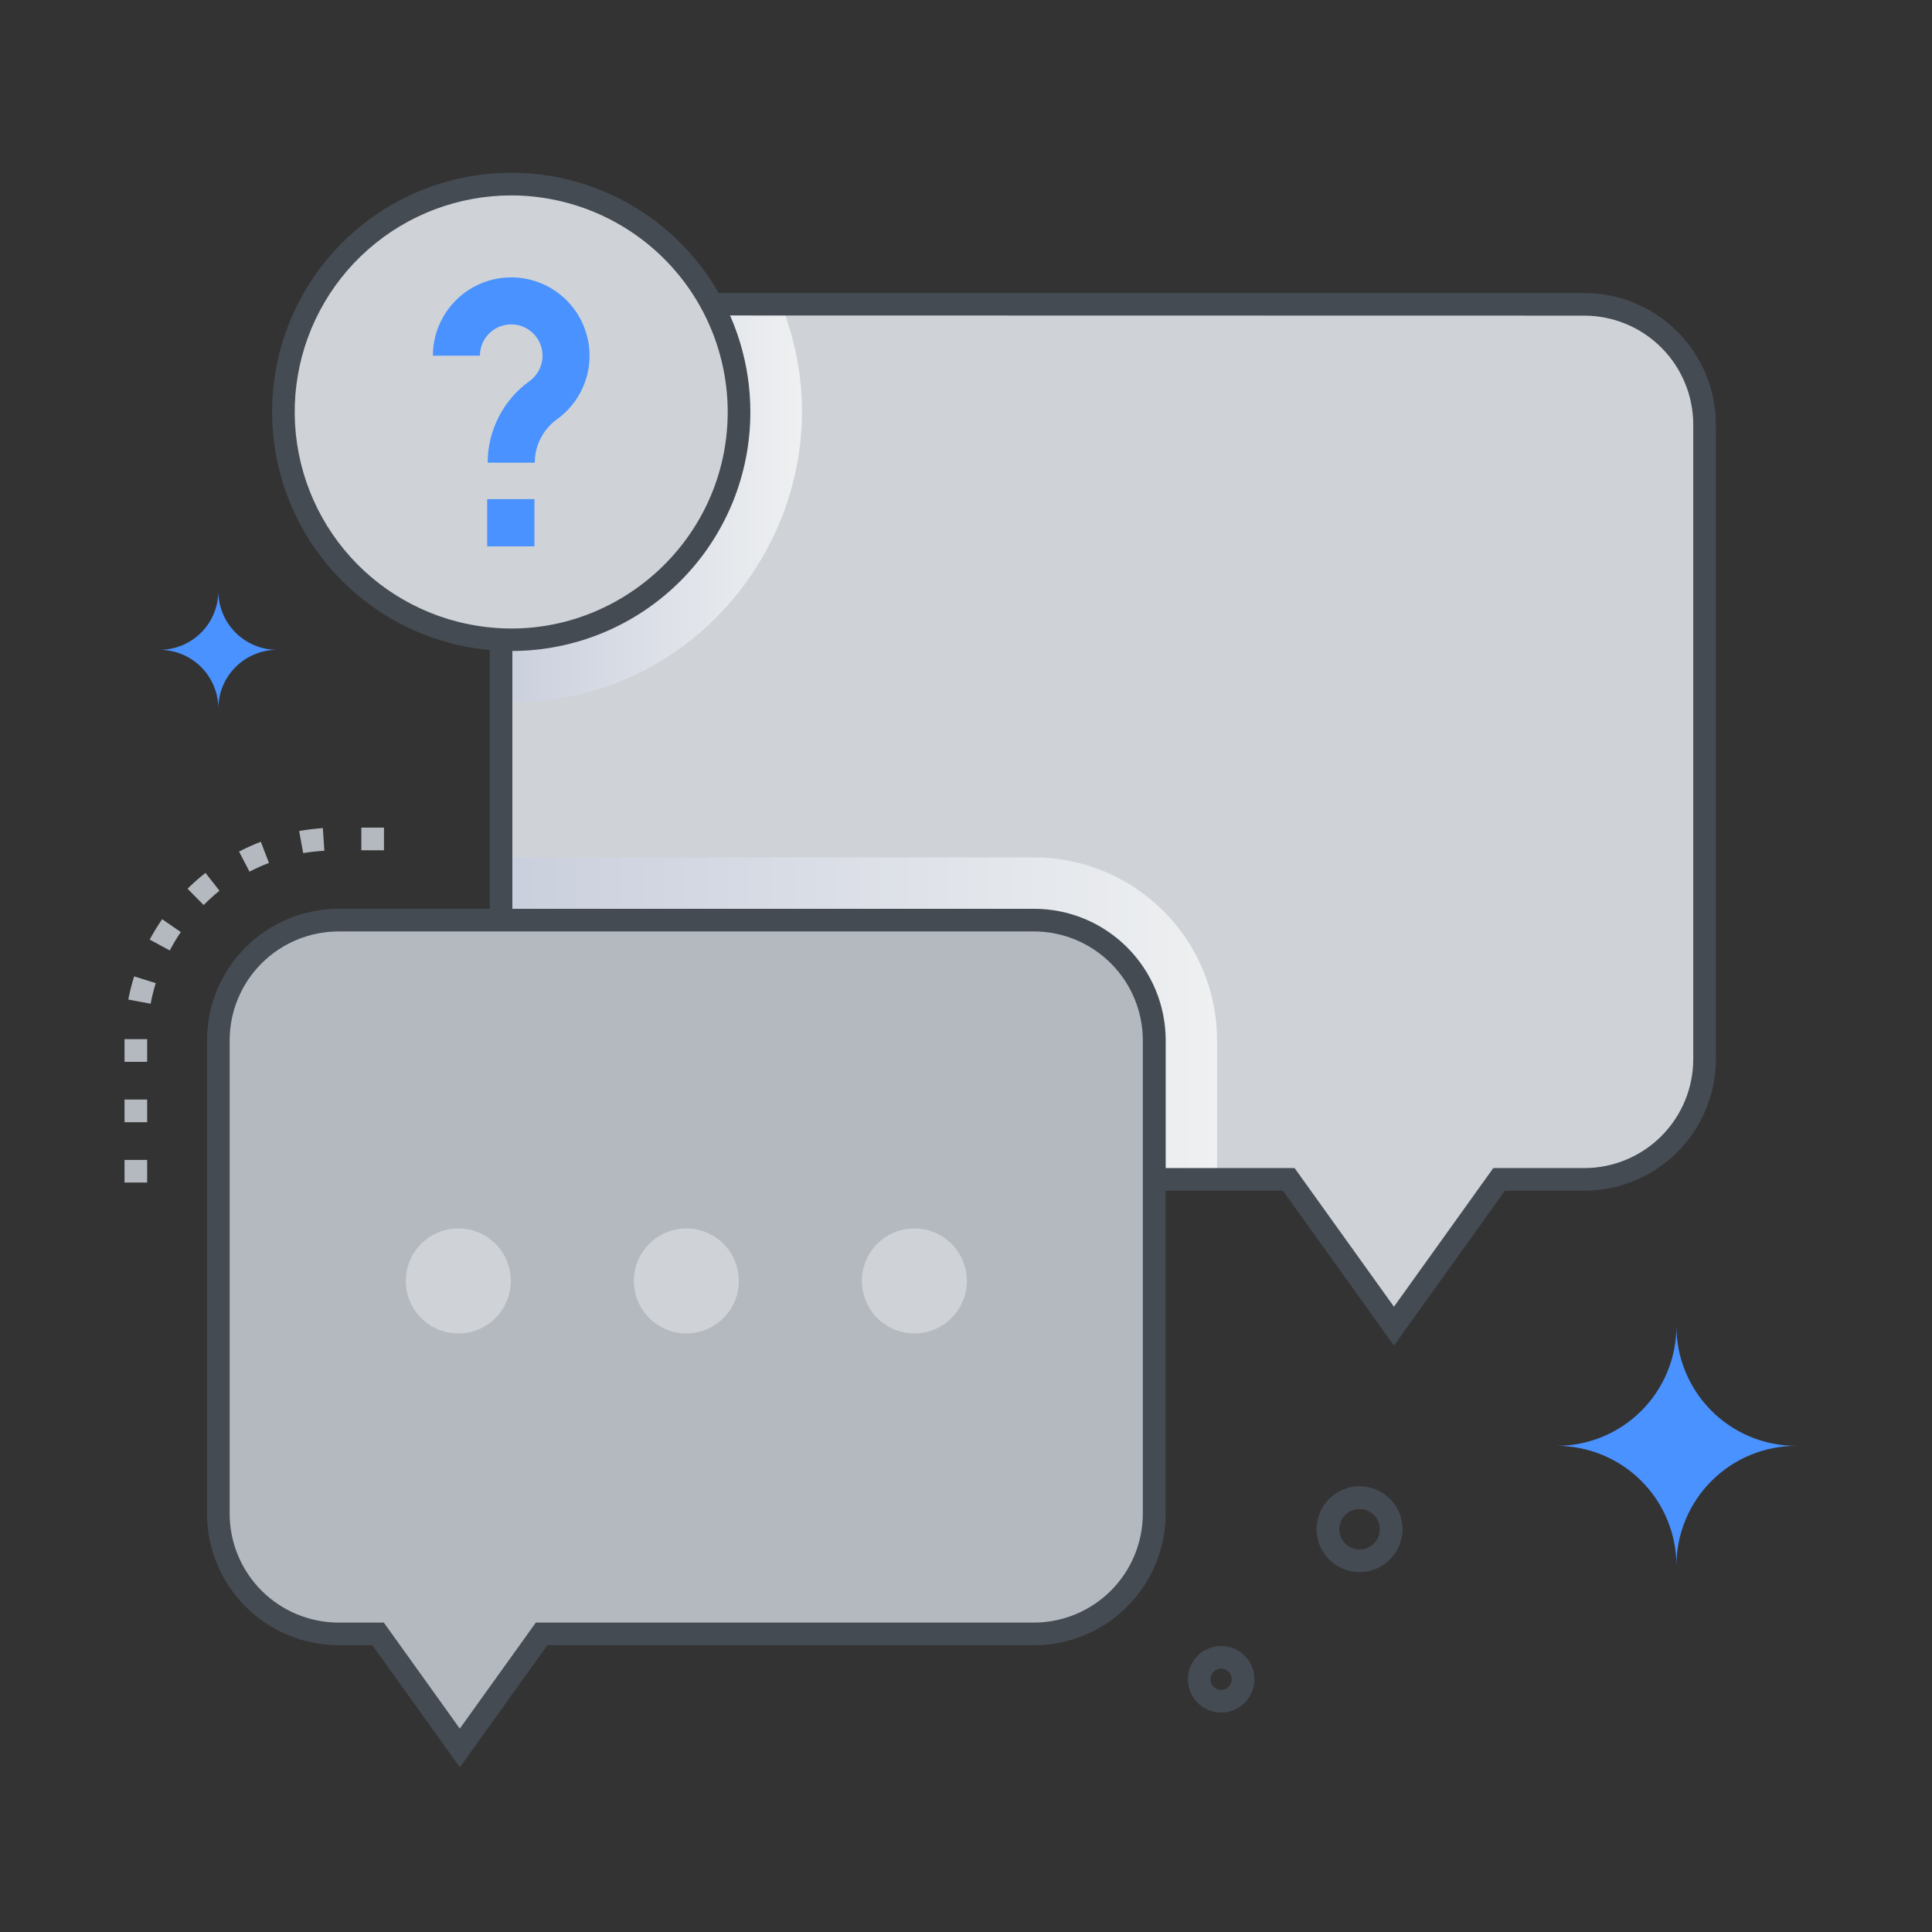 <svg width="200" height="200" viewBox="0 0 200 200" fill="none" xmlns="http://www.w3.org/2000/svg">
<rect x="0" y="0" width="200" height="200" fill="#333333" stroke="none"/>
<path d="M164.012 31.504H64.312C61.012 31.504 57.846 32.815 55.512 35.149C53.178 37.483 51.867 40.648 51.867 43.949V109.645C51.867 112.945 53.178 116.111 55.512 118.445C57.846 120.779 61.012 122.09 64.312 122.09H133.414L144.301 137.281L155.188 122.09H164.012C165.646 122.09 167.265 121.769 168.775 121.144C170.285 120.518 171.657 119.602 172.813 118.446C173.969 117.29 174.885 115.918 175.511 114.408C176.136 112.898 176.458 111.279 176.457 109.645V43.949C176.458 42.315 176.136 40.696 175.511 39.186C174.885 37.676 173.969 36.304 172.813 35.148C171.657 33.992 170.285 33.075 168.775 32.45C167.265 31.825 165.646 31.503 164.012 31.504Z" fill="#CFD3D7"/>
<path d="M176.457 43.949V109.645C176.457 112.946 175.146 116.112 172.812 118.446C170.478 120.781 167.313 122.093 164.012 122.094H155.191L144.301 137.281L133.414 122.094H64.316C61.015 122.094 57.848 120.782 55.514 118.447C53.179 116.113 51.867 112.946 51.867 109.645V43.949C51.867 40.648 53.179 37.481 55.514 35.146C57.848 32.812 61.015 31.5 64.316 31.5H164.012C167.313 31.501 170.478 32.813 172.812 35.148C175.146 37.482 176.457 40.648 176.457 43.949Z" fill="#CFD3D7"/>
<path d="M154.094 51.363H90.539V59.559H154.094V51.363Z" fill="#CFD3D7"/>
<path d="M154.09 73.356H75.691V81.551H154.09V73.356Z" fill="#CFD3D7"/>
<path d="M154.09 95.344H133.652V103.539H154.09V95.344Z" fill="#CFD3D7"/>
<path style="mix-blend-mode:multiply" d="M125.996 107.691V122.094H64.316C61.015 122.094 57.848 120.782 55.514 118.447C53.179 116.113 51.867 112.946 51.867 109.645V88.758H107.055C112.075 88.763 116.889 90.759 120.44 94.309C123.991 97.858 125.989 102.671 125.996 107.691Z" fill="url(#paint0_linear_7001_25263)"/>
<path style="mix-blend-mode:multiply" d="M51.867 72.695V43.949C51.867 40.648 53.179 37.481 55.514 35.146C57.848 32.812 61.015 31.5 64.316 31.5H80.859C88.84 51.434 73.707 73.438 51.867 72.695Z" fill="url(#paint1_linear_7001_25263)"/>
<path d="M144.301 139.297L132.812 123.262H64.312C60.702 123.258 57.241 121.822 54.688 119.269C52.135 116.716 50.699 113.255 50.695 109.645V43.945C50.699 40.335 52.136 36.875 54.688 34.322C57.241 31.77 60.703 30.335 64.312 30.332H164.012C167.622 30.335 171.083 31.77 173.636 34.322C176.189 36.875 177.625 40.335 177.629 43.945V109.645C177.625 113.255 176.189 116.716 173.636 119.269C171.083 121.822 167.622 123.258 164.012 123.262H155.789L144.301 139.297ZM64.312 32.656C61.324 32.659 58.459 33.847 56.346 35.96C54.232 38.073 53.043 40.938 53.039 43.926V109.645C53.042 112.633 54.231 115.499 56.344 117.613C58.458 119.726 61.324 120.915 64.312 120.918H134.016L144.301 135.27L154.586 120.918H164.012C167.001 120.915 169.866 119.726 171.98 117.613C174.093 115.499 175.282 112.633 175.285 109.645V43.945C175.281 40.957 174.092 38.092 171.978 35.98C169.865 33.867 167 32.679 164.012 32.676L64.312 32.656Z" fill="#454B53"/>
<path d="M52.922 66.223C65.946 66.223 76.504 55.665 76.504 42.641C76.504 29.617 65.946 19.059 52.922 19.059C39.898 19.059 29.34 29.617 29.34 42.641C29.34 55.665 39.898 66.223 52.922 66.223Z" fill="#CFD3D7"/>
<path d="M52.922 67.391C48.026 67.391 43.24 65.939 39.169 63.219C35.098 60.498 31.925 56.632 30.052 52.109C28.178 47.585 27.689 42.608 28.644 37.806C29.599 33.004 31.957 28.593 35.42 25.132C38.882 21.67 43.293 19.313 48.095 18.358C52.897 17.403 57.874 17.894 62.398 19.768C66.921 21.642 70.786 24.816 73.506 28.887C76.225 32.958 77.677 37.745 77.676 42.641C77.679 45.892 77.041 49.112 75.798 52.117C74.555 55.121 72.731 57.851 70.432 60.15C68.133 62.449 65.403 64.272 62.398 65.514C59.394 66.757 56.173 67.394 52.922 67.391ZM52.922 20.23C47.458 20.231 42.183 22.227 38.087 25.843C33.991 29.46 31.358 34.447 30.681 39.869C30.005 45.291 31.332 50.773 34.413 55.285C37.495 59.797 42.118 63.028 47.414 64.371C61.719 67.969 75.332 57.07 75.332 42.641C75.326 36.699 72.963 31.003 68.761 26.801C64.56 22.6 58.864 20.237 52.922 20.23Z" fill="#454B53"/>
<path d="M55.359 47.898H50.484C50.485 46.249 50.877 44.623 51.629 43.155C52.381 41.687 53.471 40.418 54.809 39.453C55.26 39.13 55.62 38.696 55.855 38.194C56.09 37.691 56.192 37.136 56.151 36.583C56.111 36.029 55.928 35.496 55.622 35.033C55.315 34.571 54.895 34.194 54.402 33.941C53.908 33.687 53.358 33.565 52.803 33.585C52.248 33.605 51.709 33.768 51.235 34.057C50.761 34.346 50.37 34.752 50.098 35.236C49.827 35.72 49.684 36.265 49.684 36.82H44.812C44.813 35.431 45.17 34.066 45.85 32.854C46.529 31.643 47.509 30.626 48.694 29.902C49.88 29.178 51.231 28.77 52.62 28.719C54.008 28.667 55.386 28.973 56.622 29.606C57.858 30.24 58.911 31.181 59.679 32.338C60.447 33.496 60.905 34.831 61.009 36.216C61.112 37.602 60.859 38.99 60.272 40.249C59.685 41.508 58.784 42.595 57.656 43.406C56.945 43.92 56.366 44.595 55.967 45.376C55.567 46.157 55.359 47.021 55.359 47.898Z" fill="#4992FF"/>
<path d="M55.324 51.668H50.434V56.559H55.324V51.668Z" fill="#4992FF"/>
<path d="M107.055 95.25H35.047C31.747 95.25 28.582 96.561 26.248 98.894C23.914 101.227 22.603 104.391 22.602 107.691V156.68C22.599 158.315 22.92 159.935 23.544 161.447C24.169 162.959 25.085 164.333 26.241 165.49C27.397 166.647 28.77 167.565 30.281 168.192C31.792 168.818 33.411 169.141 35.047 169.141H39.145L47.609 180.957L56.078 169.141H107.055C110.355 169.141 113.521 167.829 115.855 165.495C118.189 163.162 119.5 159.996 119.5 156.695V107.691C119.499 104.391 118.187 101.227 115.853 98.894C113.52 96.561 110.355 95.25 107.055 95.25Z" fill="#B4B9C0"/>
<path d="M47.609 182.953L38.543 170.312H35.027C31.418 170.303 27.959 168.863 25.41 166.307C22.861 163.751 21.43 160.289 21.43 156.68V107.691C21.434 104.082 22.87 100.621 25.423 98.069C27.976 95.516 31.437 94.081 35.047 94.078H107.055C110.665 94.081 114.126 95.516 116.679 98.069C119.232 100.621 120.668 104.082 120.672 107.691V156.68C120.672 160.293 119.238 163.758 116.684 166.314C114.131 168.87 110.668 170.308 107.055 170.312H56.664L47.609 182.953ZM35.047 96.422C32.059 96.425 29.194 97.613 27.08 99.726C24.967 101.838 23.778 104.703 23.773 107.691V156.68C23.772 159.671 24.959 162.541 27.073 164.658C29.187 166.775 32.055 167.966 35.047 167.969H39.734L47.598 178.945L55.469 167.969H107.031C110.02 167.966 112.886 166.777 114.999 164.663C117.113 162.55 118.302 159.684 118.305 156.695V107.691C118.301 104.703 117.111 101.838 114.998 99.726C112.885 97.613 110.02 96.425 107.031 96.422H35.047Z" fill="#454B53"/>
<path d="M47.445 138.035C50.446 138.035 52.879 135.602 52.879 132.602C52.879 129.601 50.446 127.168 47.445 127.168C44.444 127.168 42.012 129.601 42.012 132.602C42.012 135.602 44.444 138.035 47.445 138.035Z" fill="#CFD3D7"/>
<path d="M71.051 138.035C74.052 138.035 76.484 135.602 76.484 132.602C76.484 129.601 74.052 127.168 71.051 127.168C68.05 127.168 65.617 129.601 65.617 132.602C65.617 135.602 68.05 138.035 71.051 138.035Z" fill="#CFD3D7"/>
<path d="M94.656 138.035C97.657 138.035 100.09 135.602 100.09 132.602C100.09 129.601 97.657 127.168 94.656 127.168C91.655 127.168 89.223 129.601 89.223 132.602C89.223 135.602 91.655 138.035 94.656 138.035Z" fill="#CFD3D7"/>
<path d="M137.203 160.995C136.76 160.413 136.468 159.73 136.352 159.008C136.237 158.286 136.301 157.546 136.54 156.854C136.778 156.163 137.184 155.541 137.721 155.044C138.257 154.546 138.909 154.189 139.616 154.004C140.324 153.819 141.067 153.811 141.778 153.982C142.489 154.152 143.148 154.496 143.695 154.982C144.242 155.468 144.66 156.081 144.913 156.768C145.166 157.454 145.245 158.193 145.145 158.917C145.02 159.785 144.643 160.596 144.059 161.25C143.475 161.904 142.712 162.371 141.864 162.593C141.016 162.815 140.122 162.782 139.292 162.498C138.463 162.213 137.737 161.691 137.203 160.995ZM140.742 156.21C140.34 156.21 139.946 156.326 139.607 156.544C139.269 156.762 139 157.073 138.833 157.439C138.667 157.805 138.609 158.212 138.667 158.61C138.725 159.009 138.896 159.382 139.161 159.685C139.425 159.989 139.771 160.21 140.158 160.322C140.544 160.435 140.955 160.433 141.341 160.318C141.727 160.204 142.071 159.98 142.334 159.675C142.596 159.37 142.765 158.996 142.82 158.597C142.861 158.3 142.838 157.998 142.752 157.711C142.666 157.423 142.52 157.158 142.323 156.932C142.126 156.706 141.883 156.524 141.611 156.4C141.338 156.275 141.042 156.211 140.742 156.21ZM126.41 177.284C125.938 177.284 125.472 177.186 125.039 176.997C124.607 176.809 124.218 176.534 123.896 176.189C123.574 175.844 123.327 175.436 123.169 174.992C123.011 174.547 122.947 174.075 122.979 173.604C123.011 173.134 123.139 172.675 123.356 172.256C123.573 171.837 123.874 171.467 124.239 171.169C124.605 170.871 125.028 170.651 125.482 170.523C125.936 170.395 126.411 170.362 126.879 170.425C127.745 170.543 128.534 170.985 129.087 171.662C129.639 172.34 129.913 173.202 129.853 174.074C129.794 174.946 129.405 175.763 128.766 176.359C128.126 176.955 127.284 177.286 126.41 177.284ZM126.41 172.738C126.199 172.737 125.991 172.798 125.813 172.912C125.635 173.027 125.494 173.19 125.406 173.382C125.318 173.575 125.288 173.789 125.318 173.998C125.349 174.207 125.439 174.404 125.578 174.563C125.717 174.723 125.899 174.839 126.103 174.897C126.306 174.956 126.522 174.955 126.725 174.894C126.927 174.834 127.108 174.716 127.246 174.555C127.383 174.394 127.472 174.197 127.5 173.988C127.521 173.832 127.509 173.673 127.464 173.522C127.418 173.371 127.341 173.232 127.238 173.114C127.134 172.995 127.006 172.9 126.863 172.836C126.719 172.771 126.564 172.737 126.406 172.738H126.41Z" fill="#454B53"/>
<path d="M15.234 122.418H12.891V120.074H15.234V122.418ZM15.234 116.168H12.891V113.824H15.234V116.168ZM15.234 109.918H12.891V107.574H15.234V109.918ZM15.594 103.906L13.281 103.473C13.437 102.662 13.64 101.862 13.887 101.074L16.121 101.773C15.906 102.474 15.73 103.186 15.594 103.906ZM17.547 98.375L15.496 97.266C15.888 96.54 16.318 95.836 16.785 95.156L18.715 96.484C18.301 97.097 17.921 97.732 17.578 98.387L17.547 98.375ZM21.062 93.668L19.414 92C20.001 91.42 20.62 90.873 21.27 90.363L22.719 92.203C22.151 92.666 21.608 93.159 21.094 93.68L21.062 93.668ZM25.828 90.234L24.746 88.156C25.478 87.776 26.23 87.437 27 87.141L27.844 89.328C27.155 89.592 26.482 89.894 25.828 90.234ZM31.387 88.332L30.969 86.027C31.78 85.882 32.599 85.782 33.422 85.727L33.578 88.07C32.844 88.112 32.112 88.192 31.387 88.312V88.332ZM39.75 88.019H37.406V85.676H39.75V88.019Z" fill="#B4B9C0"/>
<path d="M161.148 149.676C164.436 149.677 167.589 150.984 169.913 153.309C172.237 155.634 173.543 158.787 173.543 162.074C173.543 158.787 174.849 155.634 177.173 153.309C179.497 150.984 182.65 149.677 185.938 149.676C182.65 149.676 179.498 148.37 177.173 146.046C174.849 143.721 173.543 140.568 173.543 137.281C173.543 140.568 172.237 143.721 169.913 146.046C167.588 148.37 164.436 149.676 161.148 149.676ZM16.52 67.269C18.133 67.271 19.68 67.912 20.82 69.053C21.961 70.195 22.602 71.742 22.602 73.356C22.603 71.742 23.244 70.194 24.385 69.053C25.526 67.912 27.074 67.271 28.688 67.269C27.074 67.269 25.527 66.629 24.386 65.488C23.244 64.348 22.603 62.801 22.602 61.188C22.602 62.801 21.961 64.347 20.82 65.488C19.68 66.629 18.133 67.269 16.52 67.269Z" fill="#4992FF"/>
<defs>
<linearGradient id="paint0_linear_7001_25263" x1="51.867" y1="105.426" x2="125.996" y2="105.426" gradientUnits="userSpaceOnUse">
<stop stop-color="#CACFDD"/>
<stop offset="1" stop-color="#EEF0F1"/>
</linearGradient>
<linearGradient id="paint1_linear_7001_25263" x1="51.867" y1="52.105" x2="83.019" y2="52.105" gradientUnits="userSpaceOnUse">
<stop stop-color="#CACFDD"/>
<stop offset="1" stop-color="#EEF0F1"/>
</linearGradient>
</defs>
</svg>
